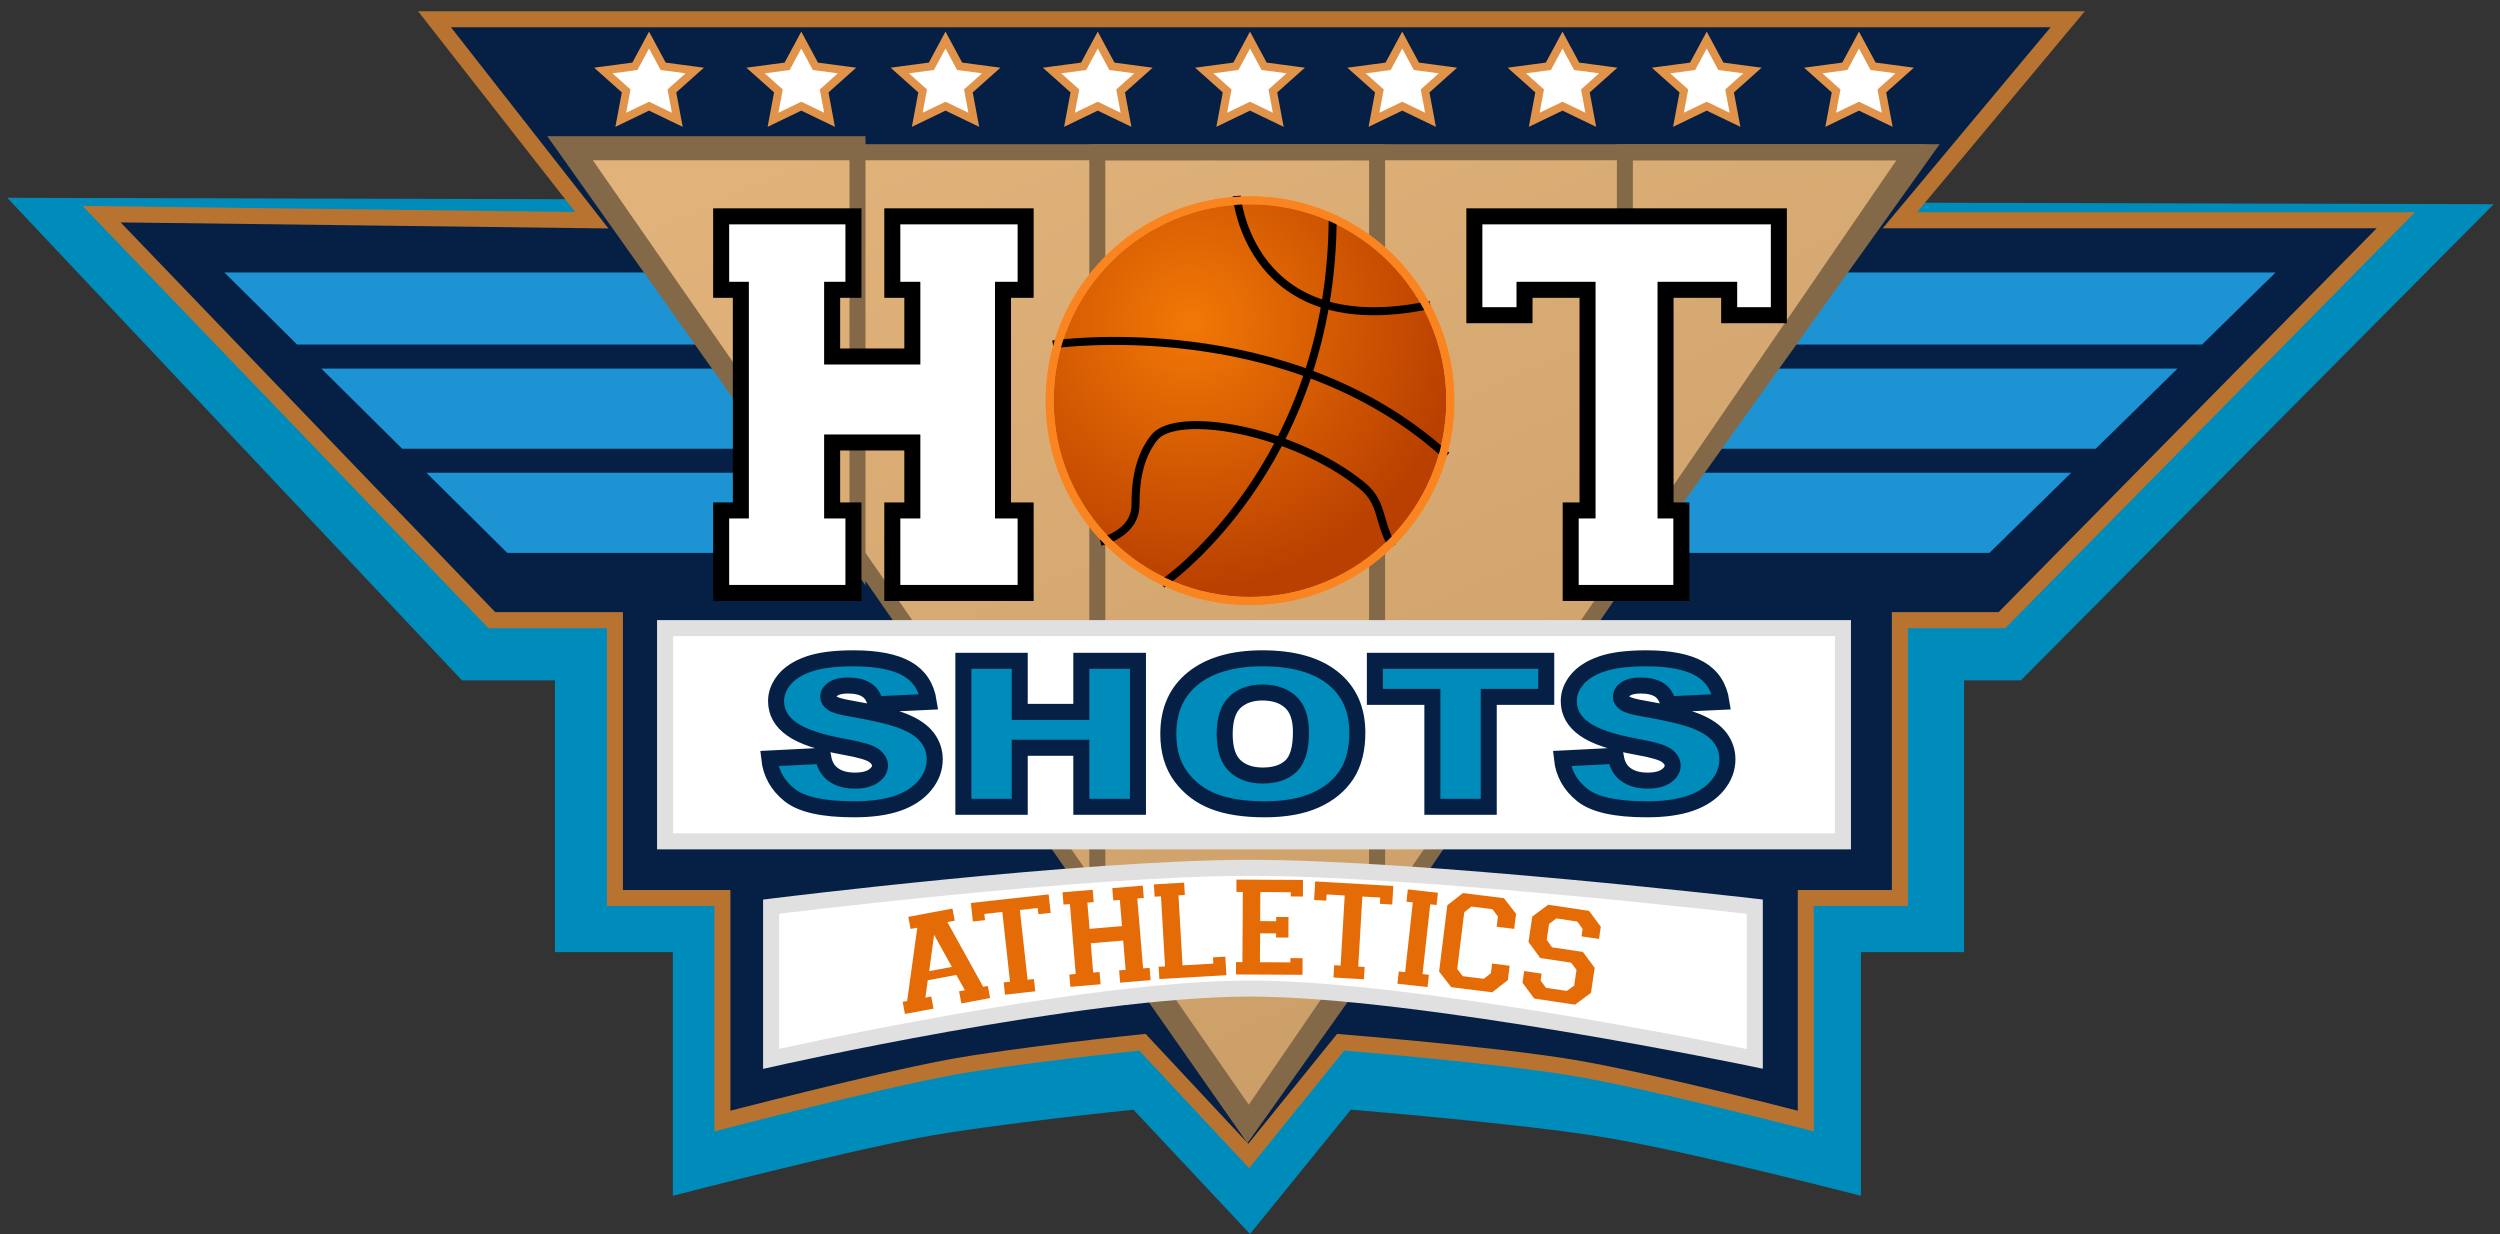 <?xml version="1.0" encoding="UTF-8" standalone="no"?>
<svg width="312px" height="154px" viewBox="0 0 312 154" version="1.1" xmlns="http://www.w3.org/2000/svg" xmlns:xlink="http://www.w3.org/1999/xlink" xmlns:sketch="http://www.bohemiancoding.com/sketch/ns">
    <rect x="0" y="0" width="312" height="154" fill="#333333" stroke="none"/>
    <title>logo</title>
    <description>Created with Sketch (http://www.bohemiancoding.com/sketch)</description>
    <defs>
        <linearGradient x1="14.382%" y1="0%" x2="70.912%" y2="92.606%" id="linearGradient-1">
            <stop stop-color="#E1B37B" offset="0%"></stop>
            <stop stop-color="#CB9E68" offset="100%"></stop>
        </linearGradient>
        <radialGradient cx="35.238%" cy="30.482%" fx="35.238%" fy="30.482%" r="66.825%" id="radialGradient-2">
            <stop stop-color="#F27806" offset="0%"></stop>
            <stop stop-color="#B94000" offset="100%"></stop>
        </radialGradient>
    </defs>
    <g id="Page-1" stroke="none" stroke-width="1" fill="none" fill-rule="evenodd" sketch:type="MSPage">
        <g id="Logo" sketch:type="MSLayerGroup" transform="translate(1, 2)">
            <path d="M-0.097,22.685 L56.65,82.908 L68.258,82.908 L68.258,116.824 L82.971,116.824 L82.971,147.235 C82.971,147.235 103.677,141.867 113.794,139.976 C122.838,138.286 140.455,136.491 140.455,136.491 L155,152 L167.586,136.491 C167.586,136.491 189.054,138.223 199.445,139.976 C210.273,141.804 231.243,147.235 231.243,147.235 L231.243,116.824 L244.119,116.824 L244.119,82.908 L251.205,82.908 L310.218,23.486 L-0.097,22.685 Z" id="Base-Under" fill="#008CBA" sketch:type="MSShapeGroup"></path>
            <path d="M236.103,25.486 L257.047,0.406 L154.838,0.406 L53.232,0.406 L72.862,25.486 L11.676,24.727 L60.381,75.397 L75.742,75.397 L75.742,110.073 L89.158,110.073 L89.158,137.907 C89.158,137.907 108.039,132.994 117.265,131.263 C125.511,129.716 141.575,128.073 141.575,128.073 L154.838,142.268 L166.315,128.073 C166.315,128.073 185.891,129.658 195.366,131.263 C205.24,132.936 224.361,137.907 224.361,137.907 L224.361,110.073 L236.103,110.073 L236.103,75.397 L248.843,75.397 L298,25.486 L236.103,25.486 Z" id="Base" stroke="#B87331" stroke-width="2" fill="#052044" sketch:type="MSShapeGroup"></path>
            <path d="M36.078,41 L273.814,41 L283,32 L27,32 L36.078,41 Z M49.192,54 L260.546,54 L270.753,44 L39.104,44 L49.192,54 Z M62.305,67 L247.278,67 L257.485,57 L52.218,57 L62.305,67 Z" id="Rectangle-6" fill="#1D93D4" sketch:type="MSShapeGroup"></path>
            <path d="M71.073,17 L237.573,17 L154.851,137.625 L71.073,17 Z" id="Triangle-1" stroke="#846948" stroke-width="2" fill="url(#linearGradient-1)" sketch:type="MSShapeGroup"></path>
            <g id="Group" transform="translate(69, 16)" stroke="#846948" stroke-width="2" sketch:type="MSShapeGroup">
                <path d="M0.24,0 L37.015,51.906 L37.015,0 L0.24,0 Z" id="Rectangle-11"></path>
                <path d="M66.943,1 L66.943,96.141 L85.685,122.926 L101.859,100.15 L101.859,1 L66.943,1 Z" id="Rectangle-11"></path>
                <path d="M132.784,1 L132.784,53.214 L170.12,1 L132.784,1 Z" id="Rectangle-11"></path>
            </g>
            <g id="Top-Stars" transform="translate(74, 3)" stroke="#E1934A" fill="#FFFFFF" sketch:type="MSShapeGroup">
                <polygon id="Star-1" points="6 8.25 2.473 9.95 3.147 6.35 0.294 3.8 4.237 3.275 6 6.10622664e-16 7.763 3.275 11.706 3.8 8.853 6.35 9.527 9.95 "></polygon>
                <polygon id="Star-1" points="25 8.25 21.473 9.95 22.147 6.35 19.294 3.8 23.237 3.275 25 6.10622664e-16 26.763 3.275 30.706 3.8 27.853 6.35 28.527 9.95 "></polygon>
                <polygon id="Star-1" points="43 8.25 39.473 9.95 40.147 6.35 37.294 3.8 41.237 3.275 43 6.10622664e-16 44.763 3.275 48.706 3.8 45.853 6.35 46.527 9.95 "></polygon>
                <polygon id="Star-1" points="62 8.25 58.473 9.95 59.147 6.35 56.294 3.8 60.237 3.275 62 6.10622664e-16 63.763 3.275 67.706 3.8 64.853 6.35 65.527 9.95 "></polygon>
                <polygon id="Star-1" points="100 8.25 96.473 9.95 97.147 6.35 94.294 3.8 98.237 3.275 100 6.10622664e-16 101.763 3.275 105.706 3.8 102.853 6.35 103.527 9.95 "></polygon>
                <polygon id="Star-1" points="81 8.25 77.473 9.95 78.147 6.35 75.294 3.8 79.237 3.275 81 6.10622664e-16 82.763 3.275 86.706 3.8 83.853 6.35 84.527 9.95 "></polygon>
                <polygon id="Star-1" points="120 8.25 116.473 9.95 117.147 6.35 114.294 3.8 118.237 3.275 120 6.10622664e-16 121.763 3.275 125.706 3.8 122.853 6.35 123.527 9.95 "></polygon>
                <polygon id="Star-1" points="138 8.25 134.473 9.95 135.147 6.35 132.294 3.8 136.237 3.275 138 6.10622664e-16 139.763 3.275 143.706 3.8 140.853 6.35 141.527 9.95 "></polygon>
                <polygon id="Star-1" points="157 8.25 153.473 9.95 154.147 6.35 151.294 3.8 155.237 3.275 157 6.10622664e-16 158.763 3.275 162.706 3.8 159.853 6.35 160.527 9.95 "></polygon>
            </g>
        </g>
        <path d="M156,108.306 C135.096,108.306 96.232,113.15 96.232,113.15 L96.232,132.147 C96.232,132.147 134.982,123.37 156,123.37 C176.982,123.37 219,132.147 219,132.147 L219,113.15 C219,113.15 177.096,108.306 156,108.306 Z" id="Rectangle-8" stroke="#E0E0E0" stroke-width="2" fill="#FFFFFF" sketch:type="MSShapeGroup"></path>
        <rect id="Rectangle-7" stroke="#E0E0E0" stroke-width="2" fill="#FFFFFF" sketch:type="MSShapeGroup" x="83" y="78.389" width="147" height="26.611"></rect>
        <g id="HOT" sketch:type="MSLayerGroup" transform="translate(90, 24)">
            <path d="M94,3 L94,15.338 L100.259,15.338 L100.259,12.167 L108.125,12.167 L108.125,39.704 L106.023,39.704 L106.023,50 L119.833,50 L119.833,39.704 L117.86,39.704 L117.86,12.167 L125.801,12.167 L125.801,15.338 L132,15.338 L132,3 L94,3 Z" id="Rectangle-9" stroke="#000000" stroke-width="2" fill="#FFFFFF" sketch:type="MSShapeGroup"></path>
            <circle id="Oval-1" stroke="#FA8520" fill="url(#radialGradient-2)" sketch:type="MSShapeGroup" cx="66" cy="26" r="25"></circle>
            <path d="M21.36,3 L21.36,12.167 L23.86,12.167 L23.86,20.491 L13.851,20.491 L13.851,12.167 L16.509,12.167 L16.509,3 L0,3 L0,12.167 L2.458,12.167 L2.458,39.704 L0,39.704 L0,50 L16.509,50 L16.509,39.704 L13.851,39.704 L13.851,31.222 L23.86,31.222 L23.86,39.704 L21.36,39.704 L21.36,50 L38,50 L38,39.704 L35.175,39.704 L35.175,12.167 L38,12.167 L38,3 L21.36,3 Z" id="Rectangle-9" stroke="#000000" stroke-width="2" fill="#FFFFFF" sketch:type="MSShapeGroup"></path>
            <g id="Ball-Lines" transform="translate(41, 0)" sketch:type="MSShapeGroup">
                <path d="M14.018,48.917 C14.018,48.917 35.319,34.477 35.319,2.94" id="Path-2" stroke="#000000"></path>
                <path d="M0.402,18.986 C0.402,18.986 29.592,14.708 49.536,32.875" id="Path-3" stroke="#000000"></path>
                <path d="M23.342,0.454 C23.342,0.454 24.833,18.852 47.504,14.042" id="Path-4" stroke="#000000"></path>
                <path d="M6.338,43.602 C6.338,43.602 10.708,42.676 10.708,39.004 C10.708,35.333 11.414,32.685 13.051,30.611 C15.785,27.145 30.312,29.589 38.961,36.571 C41.645,38.738 40.95,41.086 42.759,44.157" id="Path-5" stroke="#000000"></path>
                <circle id="Oval-1" stroke="#FA8520" cx="25" cy="26" r="25"></circle>
            </g>
        </g>
        <path d="M96,94.662 L102.693,94.326 C102.838,95.196 103.133,95.859 103.579,96.315 C104.303,97.052 105.339,97.421 106.685,97.421 C107.689,97.421 108.463,97.232 109.006,96.855 C109.55,96.478 109.822,96.041 109.822,95.544 C109.822,95.072 109.563,94.649 109.045,94.276 C108.528,93.904 107.327,93.551 105.442,93.22 C102.357,92.665 100.157,91.928 98.842,91.008 C97.517,90.088 96.854,88.916 96.854,87.491 C96.854,86.555 97.193,85.67 97.871,84.837 C98.55,84.005 99.569,83.35 100.931,82.874 C102.292,82.397 104.158,82.159 106.529,82.159 C109.439,82.159 111.657,82.592 113.184,83.458 C114.711,84.324 115.62,85.701 115.91,87.59 L109.278,87.901 C109.102,87.081 108.732,86.484 108.168,86.111 C107.604,85.738 106.824,85.552 105.831,85.552 C105.013,85.552 104.397,85.691 103.982,85.968 C103.568,86.246 103.361,86.584 103.361,86.981 C103.361,87.271 103.532,87.532 103.874,87.764 C104.205,88.004 104.992,88.228 106.234,88.435 C109.309,88.966 111.512,89.502 112.842,90.045 C114.173,90.587 115.141,91.261 115.746,92.064 C116.352,92.868 116.655,93.767 116.655,94.761 C116.655,95.929 116.251,97.006 115.444,97.992 C114.636,98.978 113.508,99.726 112.058,100.236 C110.609,100.745 108.781,101 106.576,101 C102.704,101 100.022,100.403 98.531,99.21 C97.041,98.017 96.197,96.501 96,94.662 Z M120.227,82.47 L127.262,82.47 L127.262,88.845 L134.949,88.845 L134.949,82.47 L142.016,82.47 L142.016,100.689 L134.949,100.689 L134.949,93.32 L127.262,93.32 L127.262,100.689 L120.227,100.689 L120.227,82.47 Z M145.805,91.592 C145.805,88.618 146.84,86.302 148.911,84.645 C150.982,82.988 153.865,82.159 157.561,82.159 C161.351,82.159 164.27,82.973 166.32,84.601 C168.37,86.229 169.395,88.51 169.395,91.443 C169.395,93.572 168.947,95.318 168.052,96.681 C167.156,98.044 165.862,99.105 164.169,99.863 C162.477,100.621 160.367,101 157.841,101 C155.273,101 153.148,100.673 151.466,100.018 C149.783,99.364 148.419,98.328 147.374,96.911 C146.328,95.494 145.805,93.721 145.805,91.592 Z M152.84,91.617 C152.84,93.456 153.267,94.778 154.121,95.581 C154.975,96.385 156.138,96.787 157.608,96.787 C159.119,96.787 160.289,96.393 161.118,95.606 C161.946,94.819 162.36,93.407 162.36,91.368 C162.36,89.653 161.928,88.4 161.063,87.609 C160.199,86.818 159.026,86.422 157.546,86.422 C156.127,86.422 154.988,86.824 154.129,87.627 C153.27,88.431 152.84,89.761 152.84,91.617 Z M171.585,82.47 L192.97,82.47 L192.97,86.969 L185.795,86.969 L185.795,100.689 L178.76,100.689 L178.76,86.969 L171.585,86.969 L171.585,82.47 Z M194.927,94.662 L201.62,94.326 C201.765,95.196 202.06,95.859 202.505,96.315 C203.23,97.052 204.265,97.421 205.611,97.421 C206.616,97.421 207.39,97.232 207.933,96.855 C208.477,96.478 208.748,96.041 208.748,95.544 C208.748,95.072 208.49,94.649 207.972,94.276 C207.454,93.904 206.253,93.551 204.369,93.22 C201.284,92.665 199.084,91.928 197.769,91.008 C196.443,90.088 195.781,88.916 195.781,87.491 C195.781,86.555 196.12,85.67 196.798,84.837 C197.476,84.005 198.496,83.35 199.857,82.874 C201.219,82.397 203.085,82.159 205.456,82.159 C208.365,82.159 210.584,82.592 212.111,83.458 C213.638,84.324 214.546,85.701 214.836,87.59 L208.205,87.901 C208.029,87.081 207.659,86.484 207.094,86.111 C206.53,85.738 205.751,85.552 204.757,85.552 C203.939,85.552 203.323,85.691 202.909,85.968 C202.495,86.246 202.288,86.584 202.288,86.981 C202.288,87.271 202.459,87.532 202.8,87.764 C203.132,88.004 203.919,88.228 205.161,88.435 C208.236,88.966 210.439,89.502 211.769,90.045 C213.099,90.587 214.067,91.261 214.673,92.064 C215.279,92.868 215.582,93.767 215.582,94.761 C215.582,95.929 215.178,97.006 214.37,97.992 C213.563,98.978 212.434,99.726 210.985,100.236 C209.535,100.745 207.708,101 205.503,101 C201.63,101 198.949,100.403 197.458,99.21 C195.967,98.017 195.123,96.501 194.927,94.662 Z" id="SHOTS" stroke="#052044" stroke-width="2" fill="#008CBA" sketch:type="MSShapeGroup"></path>
        <path d="M112.935,126.543 L112.652,125.031 L113.212,124.926 L114.479,115.778 L113.638,115.935 L113.355,114.423 L118.865,113.393 L119.148,114.905 L118.233,115.077 L122.7,123.152 L123.279,123.044 L123.562,124.557 L119.976,125.227 L119.693,123.714 L120.421,123.578 L119.35,121.672 L115.783,122.338 L115.491,124.5 L116.219,124.364 L116.502,125.877 L112.935,126.543 Z M118.796,120.673 L116.577,116.662 L115.957,121.204 L118.796,120.673 Z M121.416,115 L121.161,112.696 L130.868,111.623 L131.122,113.927 L129.593,114.096 L129.507,113.322 L127.279,113.568 L128.241,122.274 L129.034,122.186 L129.204,123.716 L125.427,124.134 L125.257,122.604 L126.051,122.516 L125.088,113.81 L122.841,114.059 L122.926,114.833 L121.416,115 Z M133.582,123.155 L133.455,121.621 L134.25,121.555 L133.524,112.826 L132.729,112.892 L132.601,111.358 L136.369,111.045 L136.497,112.579 L135.702,112.645 L135.974,115.92 L140.026,115.584 L139.754,112.308 L138.939,112.376 L138.812,110.842 L142.618,110.525 L142.745,112.059 L141.931,112.127 L142.657,120.856 L143.471,120.788 L143.599,122.322 L139.793,122.638 L139.665,121.104 L140.479,121.037 L140.176,117.382 L136.124,117.719 L136.427,121.374 L137.223,121.308 L137.35,122.841 L133.582,123.155 Z M144.69,122.188 L144.601,120.651 L145.398,120.605 L144.891,111.861 L144.094,111.907 L144.005,110.371 L147.779,110.152 L147.869,111.688 L147.072,111.734 L147.579,120.479 L151.43,120.255 L151.385,119.478 L152.921,119.389 L153.055,121.703 L144.69,122.188 Z M154.249,121.609 L154.257,120.07 L155.055,120.074 L155.103,111.315 L154.305,111.311 L154.313,109.772 L162.616,109.817 L162.605,111.888 L161.085,111.88 L161.088,111.348 L157.288,111.327 L157.268,114.956 L159.263,114.967 L159.266,114.435 L160.805,114.443 L160.791,117.008 L159.252,117 L159.255,116.487 L157.26,116.476 L157.24,120.086 L161.04,120.107 L161.043,119.575 L162.563,119.583 L162.552,121.654 L154.249,121.609 Z M164,112.314 L164.135,110 L173.885,110.571 L173.749,112.885 L172.213,112.795 L172.258,112.017 L170.02,111.886 L169.508,120.63 L170.305,120.677 L170.215,122.213 L166.421,121.991 L166.511,120.455 L167.308,120.501 L167.82,111.757 L165.563,111.625 L165.517,112.403 L164,112.314 Z M174.4,122.766 L174.568,121.236 L175.362,121.323 L176.32,112.617 L175.527,112.53 L175.695,111 L179.453,111.414 L179.285,112.943 L178.492,112.856 L177.533,121.563 L178.327,121.65 L178.158,123.18 L174.4,122.766 Z M179.6,121.253 L180.625,112.976 L182.574,111.456 L187.684,112.088 L189.204,114.038 L188.971,115.923 L186.783,115.652 L186.942,114.37 L186.251,113.461 L183.63,113.137 L182.737,113.85 L181.86,120.94 L182.554,121.83 L185.175,122.154 L186.065,121.46 L186.214,120.253 L188.401,120.524 L188.18,122.315 L186.23,123.835 L181.12,123.203 L179.6,121.253 Z M190,122.632 L190.216,121.185 L192.396,121.51 L192.267,122.374 L192.938,123.281 L195.55,123.671 L196.457,123 L196.749,121.045 L196.077,120.138 L192.225,119.563 L190.757,117.558 L191.231,114.382 L193.218,112.911 L198.31,113.671 L199.781,115.658 L199.554,117.18 L197.374,116.855 L197.512,115.934 L196.843,115.008 L194.231,114.618 L193.321,115.309 L193.027,117.282 L193.693,118.226 L197.545,118.801 L199.016,120.788 L198.55,123.907 L196.564,125.378 L191.471,124.618 L190,122.632 Z" id="athletics" fill="#E46B05" sketch:type="MSShapeGroup"></path>
    </g>
</svg>